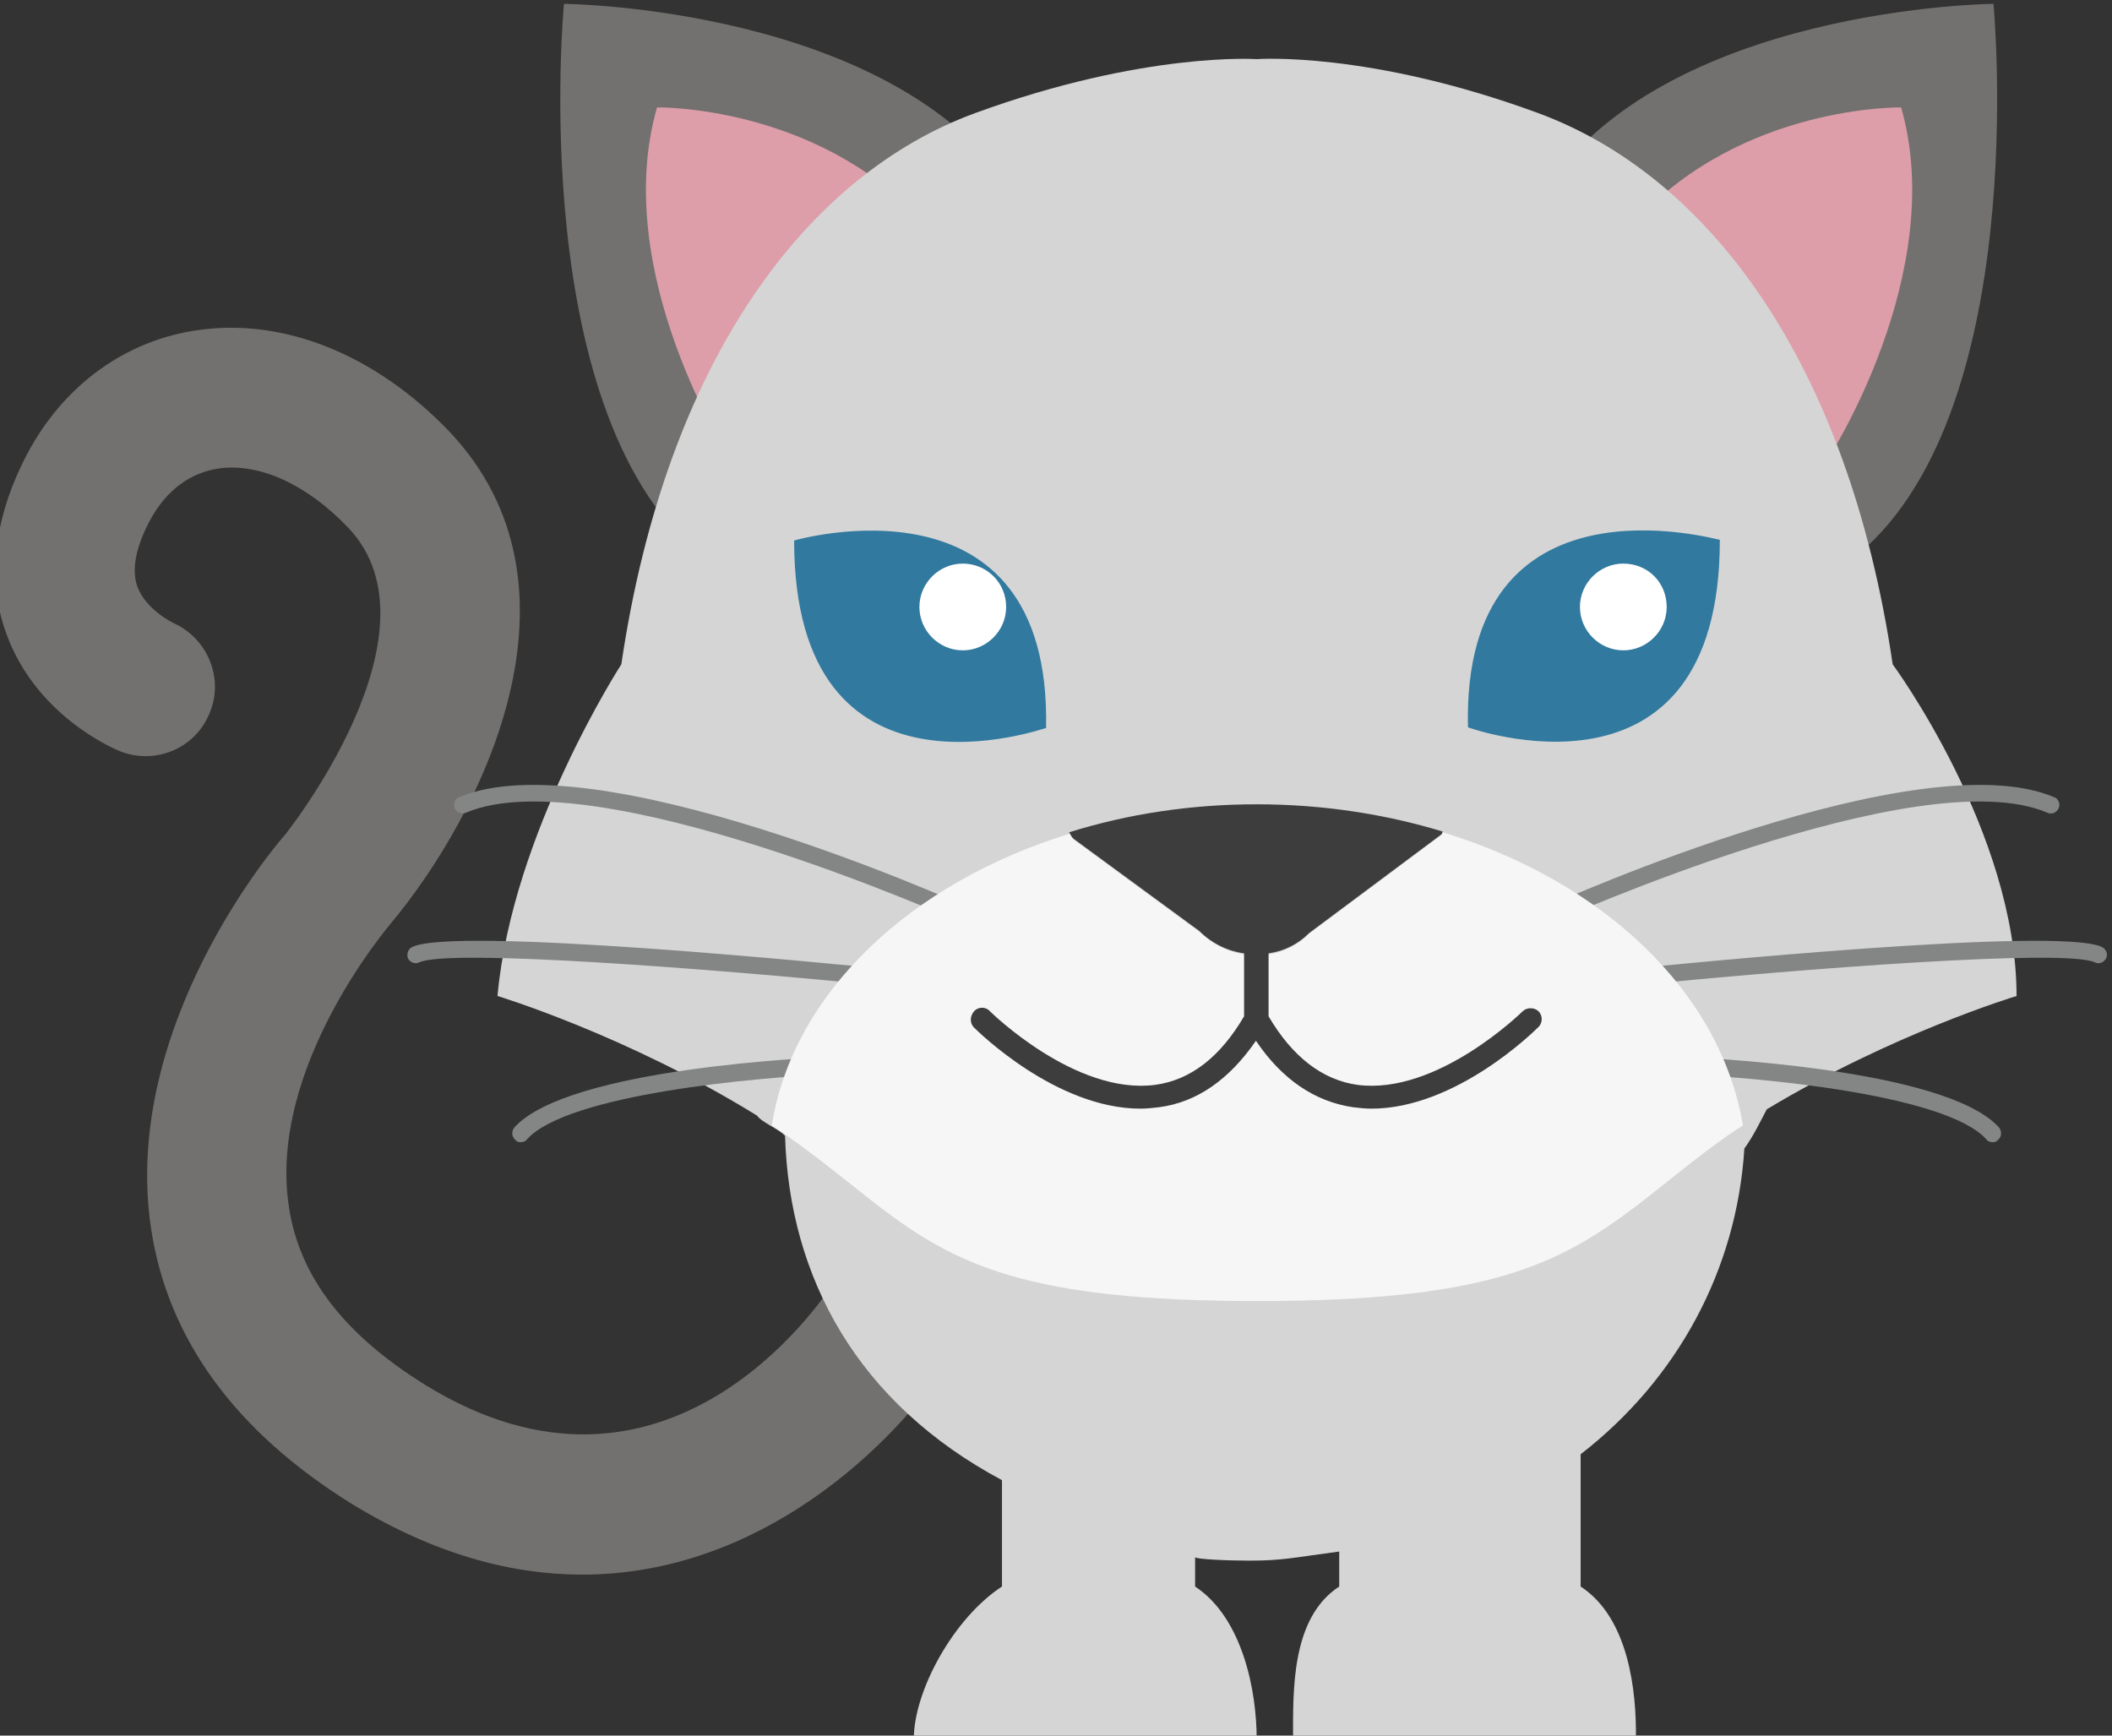 <?xml version="1.0" encoding="UTF-8" standalone="no"?>
<!-- Created with Inkscape (http://www.inkscape.org/) -->

<svg
   version="1.1"
   id="svg9"
   width="88.981"
   height="73.127"
   viewBox="0 0 88.981 73.127"
   sodipodi:docname="3-6_years_abc_page_1024x720.ai"
   xmlns:inkscape="http://www.inkscape.org/namespaces/inkscape"
   xmlns:sodipodi="http://sodipodi.sourceforge.net/DTD/sodipodi-0.dtd"
   xmlns="http://www.w3.org/2000/svg"
   xmlns:svg="http://www.w3.org/2000/svg">
  <rect x="0" y="0" width="88.981" height="73.127" fill="#333333" stroke="none"/>
  <defs
     id="defs13">
    <clipPath
       clipPathUnits="userSpaceOnUse"
       id="clipPath5503">
      <path
         d="M 0,720 H 1024 V 0 H 0 Z"
         id="path5501" />
    </clipPath>
    <clipPath
       clipPathUnits="userSpaceOnUse"
       id="clipPath5551">
      <path
         d="m 866.349,401.71 h 90.867 V 271.357 h -90.867 z"
         id="path5549" />
    </clipPath>
  </defs>
  <sodipodi:namedview
     id="namedview11"
     pagecolor="#ffffff"
     bordercolor="#000000"
     borderopacity="0.25"
     inkscape:showpageshadow="2"
     inkscape:pageopacity="0.0"
     inkscape:pagecheckerboard="0"
     inkscape:deskcolor="#d1d1d1"
     showgrid="false"
     inkscape:zoom="0.91259771"
     inkscape:cx="459.12892"
     inkscape:cy="493.64577"
     inkscape:window-width="2155"
     inkscape:window-height="1205"
     inkscape:window-x="0"
     inkscape:window-y="25"
     inkscape:window-maximized="0"
     inkscape:current-layer="g15" />
  <g
     id="g15"
     inkscape:groupmode="layer"
     inkscape:label="3-6_years_abc_page_1024x720"
     transform="matrix(1.333,0,0,-1.333,-764.577,645.217)">
    <g
       id="g5497"
       transform="translate(-0.822,-31.23)">
      <g
         id="g5499"
         clip-path="url(#clipPath5503)">
        <g
           id="g5505"
           transform="translate(623.184,509.193)">
          <path
             d="m 0,0 c 3.826,5.861 14.22,5.949 14.22,5.949 0,0 1.261,-13.181 -4.534,-17.604 m -40.072,-32.044 c -2.234,0 -4.666,0.641 -7.276,2.233 -3.671,2.278 -5.816,5.197 -6.347,8.691 -0.973,6.414 4.003,12.208 4.224,12.451 0.022,0.022 5.131,6.414 2.012,9.709 -1.304,1.371 -2.808,2.056 -4.091,1.88 -0.907,-0.133 -1.659,-0.686 -2.167,-1.615 -0.465,-0.862 -0.597,-1.57 -0.42,-2.101 0.265,-0.752 1.15,-1.172 1.15,-1.172 1.083,-0.486 1.614,-1.769 1.127,-2.875 -0.464,-1.106 -1.724,-1.614 -2.83,-1.172 -0.266,0.111 -2.654,1.15 -3.583,3.715 -0.442,1.195 -0.663,3.163 0.664,5.684 1.15,2.167 3.118,3.605 5.44,3.914 2.698,0.376 5.573,-0.796 7.873,-3.184 4.688,-4.91 1.061,-12.119 -1.836,-15.591 -0.066,-0.089 -3.892,-4.556 -3.206,-8.957 0.331,-2.189 1.747,-4.025 4.312,-5.617 7.541,-4.644 12.429,2.477 12.96,3.317 0.663,1.017 2.012,1.327 3.029,0.663 1.018,-0.641 1.327,-1.99 0.686,-3.029 -1.88,-2.92 -6.126,-6.944 -11.721,-6.944"
             style="fill:#72716f;fill-opacity:1;fill-rule:nonzero;stroke:none"
             id="path5507" />
        </g>
        <g
           id="g5509"
           transform="translate(634.485,511.869)">
          <path
             d="m 0,0 c 0,0 -4.976,0.088 -8.359,-3.561 -3.384,-3.649 6.037,-7.563 6.037,-7.563 0,0 3.826,5.883 2.322,11.124"
             style="fill:#dd9ea9;fill-opacity:1;fill-rule:nonzero;stroke:none"
             id="path5511" />
        </g>
        <g
           id="g5513"
           transform="translate(606.443,509.193)">
          <path
             d="m 0,0 c -3.826,5.861 -14.22,5.949 -14.22,5.949 0,0 -1.261,-13.181 4.534,-17.604"
             style="fill:#72716f;fill-opacity:1;fill-rule:nonzero;stroke:none"
             id="path5515" />
        </g>
        <g
           id="g5517"
           transform="translate(595.164,511.869)">
          <path
             d="m 0,0 c 0,0 4.976,0.088 8.359,-3.561 3.384,-3.649 -6.037,-7.563 -6.037,-7.563 0,0 -3.826,5.883 -2.322,11.124"
             style="fill:#dd9ea9;fill-opacity:1;fill-rule:nonzero;stroke:none"
             id="path5519" />
        </g>
        <g
           id="g5521"
           transform="translate(624.356,465.118)">
          <path
             d="m 0,0 v 4.18 c 3.052,2.366 4.932,5.816 5.175,9.664 0.287,0.398 0.486,0.818 0.708,1.239 4.002,2.41 7.895,3.582 7.895,3.582 0,5.175 -3.915,10.483 -3.915,10.483 -1.415,9.598 -5.86,15.458 -11.212,17.426 -5.352,1.969 -8.89,1.703 -8.89,1.703 0,0 -3.561,0.244 -8.891,-1.703 -5.329,-1.946 -9.774,-7.828 -11.19,-17.426 0,0 -3.45,-5.33 -3.914,-10.483 0,0 4.091,-1.238 8.205,-3.782 0.154,-0.221 0.729,-0.442 0.884,-0.641 0.133,-4.489 2.3,-8.448 6.856,-10.88 V 0 c -1.526,-0.995 -2.787,-3.295 -2.787,-4.821 h 10.837 c 0,1.526 -0.443,3.826 -1.946,4.821 v 0.929 c 0,-0.067 1.039,-0.111 1.702,-0.111 1.062,0 1.349,0.089 2.853,0.288 L -7.63,0 C -9.156,-0.995 -9.089,-3.295 -9.089,-4.821 H 1.747 C 1.769,-3.317 1.526,-0.995 0,0"
             style="fill:#d5d5d5;fill-opacity:1;fill-rule:nonzero;stroke:none"
             id="path5523" />
        </g>
        <g
           id="g5525"
           transform="translate(620.795,492.275)">
          <path
             d="M 0,0 C 0,0 7.961,-2.897 7.961,5.927 7.939,5.905 -0.199,8.271 0,0 m -21.297,5.905 c 0,0 8.139,2.366 7.962,-5.927 0,0.022 -7.962,-2.875 -7.962,5.927"
             style="fill:#31799f;fill-opacity:1;fill-rule:nonzero;stroke:none"
             id="path5527" />
        </g>
        <g
           id="g5529"
           transform="translate(590.852,479.161)">
          <path
             d="m 0,0 c 0.066,0 0.155,0.022 0.199,0.088 1.283,1.438 7.342,1.969 9.576,2.057 0.155,0 0.265,0.133 0.265,0.288 0,0.154 -0.132,0.243 -0.287,0.265 C 9.421,2.676 1.504,2.366 -0.199,0.464 -0.287,0.354 -0.287,0.177 -0.177,0.088 -0.133,0.022 -0.066,0 0,0 m 11.411,4.954 c 0.133,0 0.244,0.11 0.266,0.243 0.022,0.155 -0.089,0.288 -0.243,0.288 C 10.062,5.617 -2.057,6.834 -3.428,6.17 -3.561,6.104 -3.605,5.949 -3.561,5.816 -3.494,5.684 -3.339,5.617 -3.207,5.684 -2.278,6.126 6.015,5.485 11.367,4.954 h 0.044 m 2.61,1.968 c 0.111,0 0.199,0.066 0.243,0.155 0.067,0.133 0,0.287 -0.132,0.354 C 13.645,7.652 2.3,12.716 -1.946,10.903 -2.079,10.859 -2.145,10.682 -2.079,10.549 -2.012,10.416 -1.858,10.35 -1.725,10.416 2.322,12.141 13.8,6.988 13.933,6.944 13.955,6.922 13.977,6.922 14.021,6.922 M 46.53,0 c -0.066,0 -0.155,0.022 -0.199,0.088 -1.282,1.438 -7.342,1.969 -9.576,2.057 -0.154,0 -0.265,0.133 -0.265,0.288 0,0.154 0.133,0.243 0.287,0.265 C 37.109,2.676 45.026,2.366 46.729,0.464 46.818,0.354 46.818,0.177 46.707,0.088 46.663,0.022 46.597,0 46.53,0 M 35.141,4.954 c -0.133,0 -0.243,0.11 -0.265,0.243 -0.023,0.155 0.088,0.288 0.243,0.288 C 36.49,5.617 48.609,6.834 49.98,6.17 50.113,6.104 50.179,5.949 50.113,5.816 50.047,5.684 49.892,5.617 49.759,5.684 48.83,6.126 40.537,5.485 35.185,4.954 h -0.044 m -2.632,1.968 c -0.11,0 -0.199,0.066 -0.243,0.155 -0.066,0.133 0,0.287 0.133,0.354 0.486,0.221 11.831,5.285 16.077,3.472 0.133,-0.044 0.199,-0.221 0.133,-0.354 C 48.543,10.416 48.388,10.35 48.255,10.416 44.208,12.141 32.73,6.988 32.598,6.944 c 0,-0.022 -0.045,-0.022 -0.089,-0.022"
             style="fill:#848585;fill-opacity:1;fill-rule:nonzero;stroke:none"
             id="path5531" />
        </g>
        <g
           id="g5533"
           transform="translate(619.999,488.958)">
          <path
             d="m 0,0 c -0.022,-0.022 -0.022,-0.044 -0.044,-0.088 l -4.18,-3.119 c -0.442,-0.464 -1.061,-0.685 -1.659,-0.685 -0.641,0 -1.282,0.243 -1.791,0.73 l -3.981,2.919 c -0.066,0.066 -0.088,0.132 -0.132,0.199 -5.043,-1.548 -8.758,-5.042 -9.421,-9.222 1.15,-0.752 2.233,-1.659 3.339,-2.521 2.455,-1.88 4.711,-3.03 12.009,-3.03 7.297,0 9.531,1.15 12.008,3.03 1.128,0.862 2.189,1.791 3.339,2.521 C 8.78,-5.042 5.064,-1.548 0,0"
             style="fill:#f7f6f6;fill-opacity:1;fill-rule:nonzero;stroke:none"
             id="path5535" />
        </g>
        <g
           id="g5537"
           transform="translate(623.029,483.296)">
          <path
             d="m 0,0 c -0.133,0.133 -0.376,0.133 -0.509,0 -0.022,-0.022 -2.698,-2.654 -5.219,-2.322 -1.106,0.155 -2.056,0.885 -2.808,2.167 v 1.991 c 0.486,0.066 0.928,0.287 1.282,0.641 l 4.18,3.118 c 0.022,0.022 0.022,0.044 0.044,0.089 -1.813,0.552 -3.804,0.862 -5.882,0.862 -2.101,0 -4.092,-0.31 -5.927,-0.885 0.044,-0.066 0.066,-0.132 0.132,-0.199 l 3.981,-2.919 c 0.398,-0.398 0.907,-0.641 1.416,-0.707 v -1.991 c -0.752,-1.282 -1.681,-2.012 -2.809,-2.167 -2.521,-0.332 -5.197,2.3 -5.219,2.322 -0.133,0.155 -0.376,0.155 -0.509,0 -0.133,-0.155 -0.133,-0.376 0,-0.509 0.111,-0.11 2.588,-2.565 5.264,-2.565 0.199,0 0.375,0.022 0.575,0.044 1.216,0.155 2.233,0.885 3.073,2.101 0.819,-1.216 1.858,-1.924 3.075,-2.101 0.199,-0.022 0.375,-0.044 0.574,-0.044 2.676,0 5.153,2.455 5.264,2.565 C 0.133,-0.376 0.133,-0.133 0,0"
             style="fill:#3c3d3c;fill-opacity:1;fill-rule:nonzero;stroke:none"
             id="path5539" />
        </g>
        <g
           id="g5541"
           transform="translate(627.076,496.079)">
          <path
             d="m 0,0 c 0,-0.752 -0.619,-1.371 -1.371,-1.371 -0.752,0 -1.371,0.619 -1.371,1.371 0,0.752 0.619,1.371 1.371,1.371 C -0.597,1.371 0,0.774 0,0 m -20.877,0 c 0,-0.752 -0.619,-1.371 -1.371,-1.371 -0.752,0 -1.371,0.619 -1.371,1.371 0,0.752 0.619,1.371 1.371,1.371 0.752,0 1.371,-0.597 1.371,-1.371"
             style="fill:#ffffff;fill-opacity:1;fill-rule:nonzero;stroke:none"
             id="path5543" />
        </g>
        <g
           id="g5545"
           style="display:none">
          <g
             id="g5547" />
          <g
             id="g5563">
            <g
               clip-path="url(#clipPath5551)"
               opacity="0.5"
               id="g5561">
              <g
                 transform="translate(948.543,271.755)"
                 id="g5555">
                <path
                   d="m 0,0 h -73.522 c -4.551,0 -8.274,3.724 -8.274,8.275 v 113.007 c 0,4.551 3.723,8.274 8.274,8.274 H 0 c 4.551,0 8.275,-3.723 8.275,-8.274 V 8.275 C 8.275,3.724 4.551,0 0,0"
                   style="fill:#ffffff;fill-opacity:1;fill-rule:nonzero;stroke:none"
                   id="path5553" />
              </g>
              <g
                 transform="translate(948.543,271.755)"
                 id="g5559">
                <path
                   d="m 0,0 h -73.522 c -4.551,0 -8.274,3.724 -8.274,8.275 v 113.007 c 0,4.551 3.723,8.274 8.274,8.274 H 0 c 4.551,0 8.275,-3.723 8.275,-8.274 V 8.275 C 8.275,3.724 4.551,0 0,0 Z"
                   style="fill:none;stroke:#286fb5;stroke-width:0.796;stroke-linecap:butt;stroke-linejoin:miter;stroke-miterlimit:10;stroke-dasharray:none;stroke-opacity:1"
                   id="path5557" />
              </g>
            </g>
          </g>
        </g>
      </g>
    </g>
  </g>
</svg>
